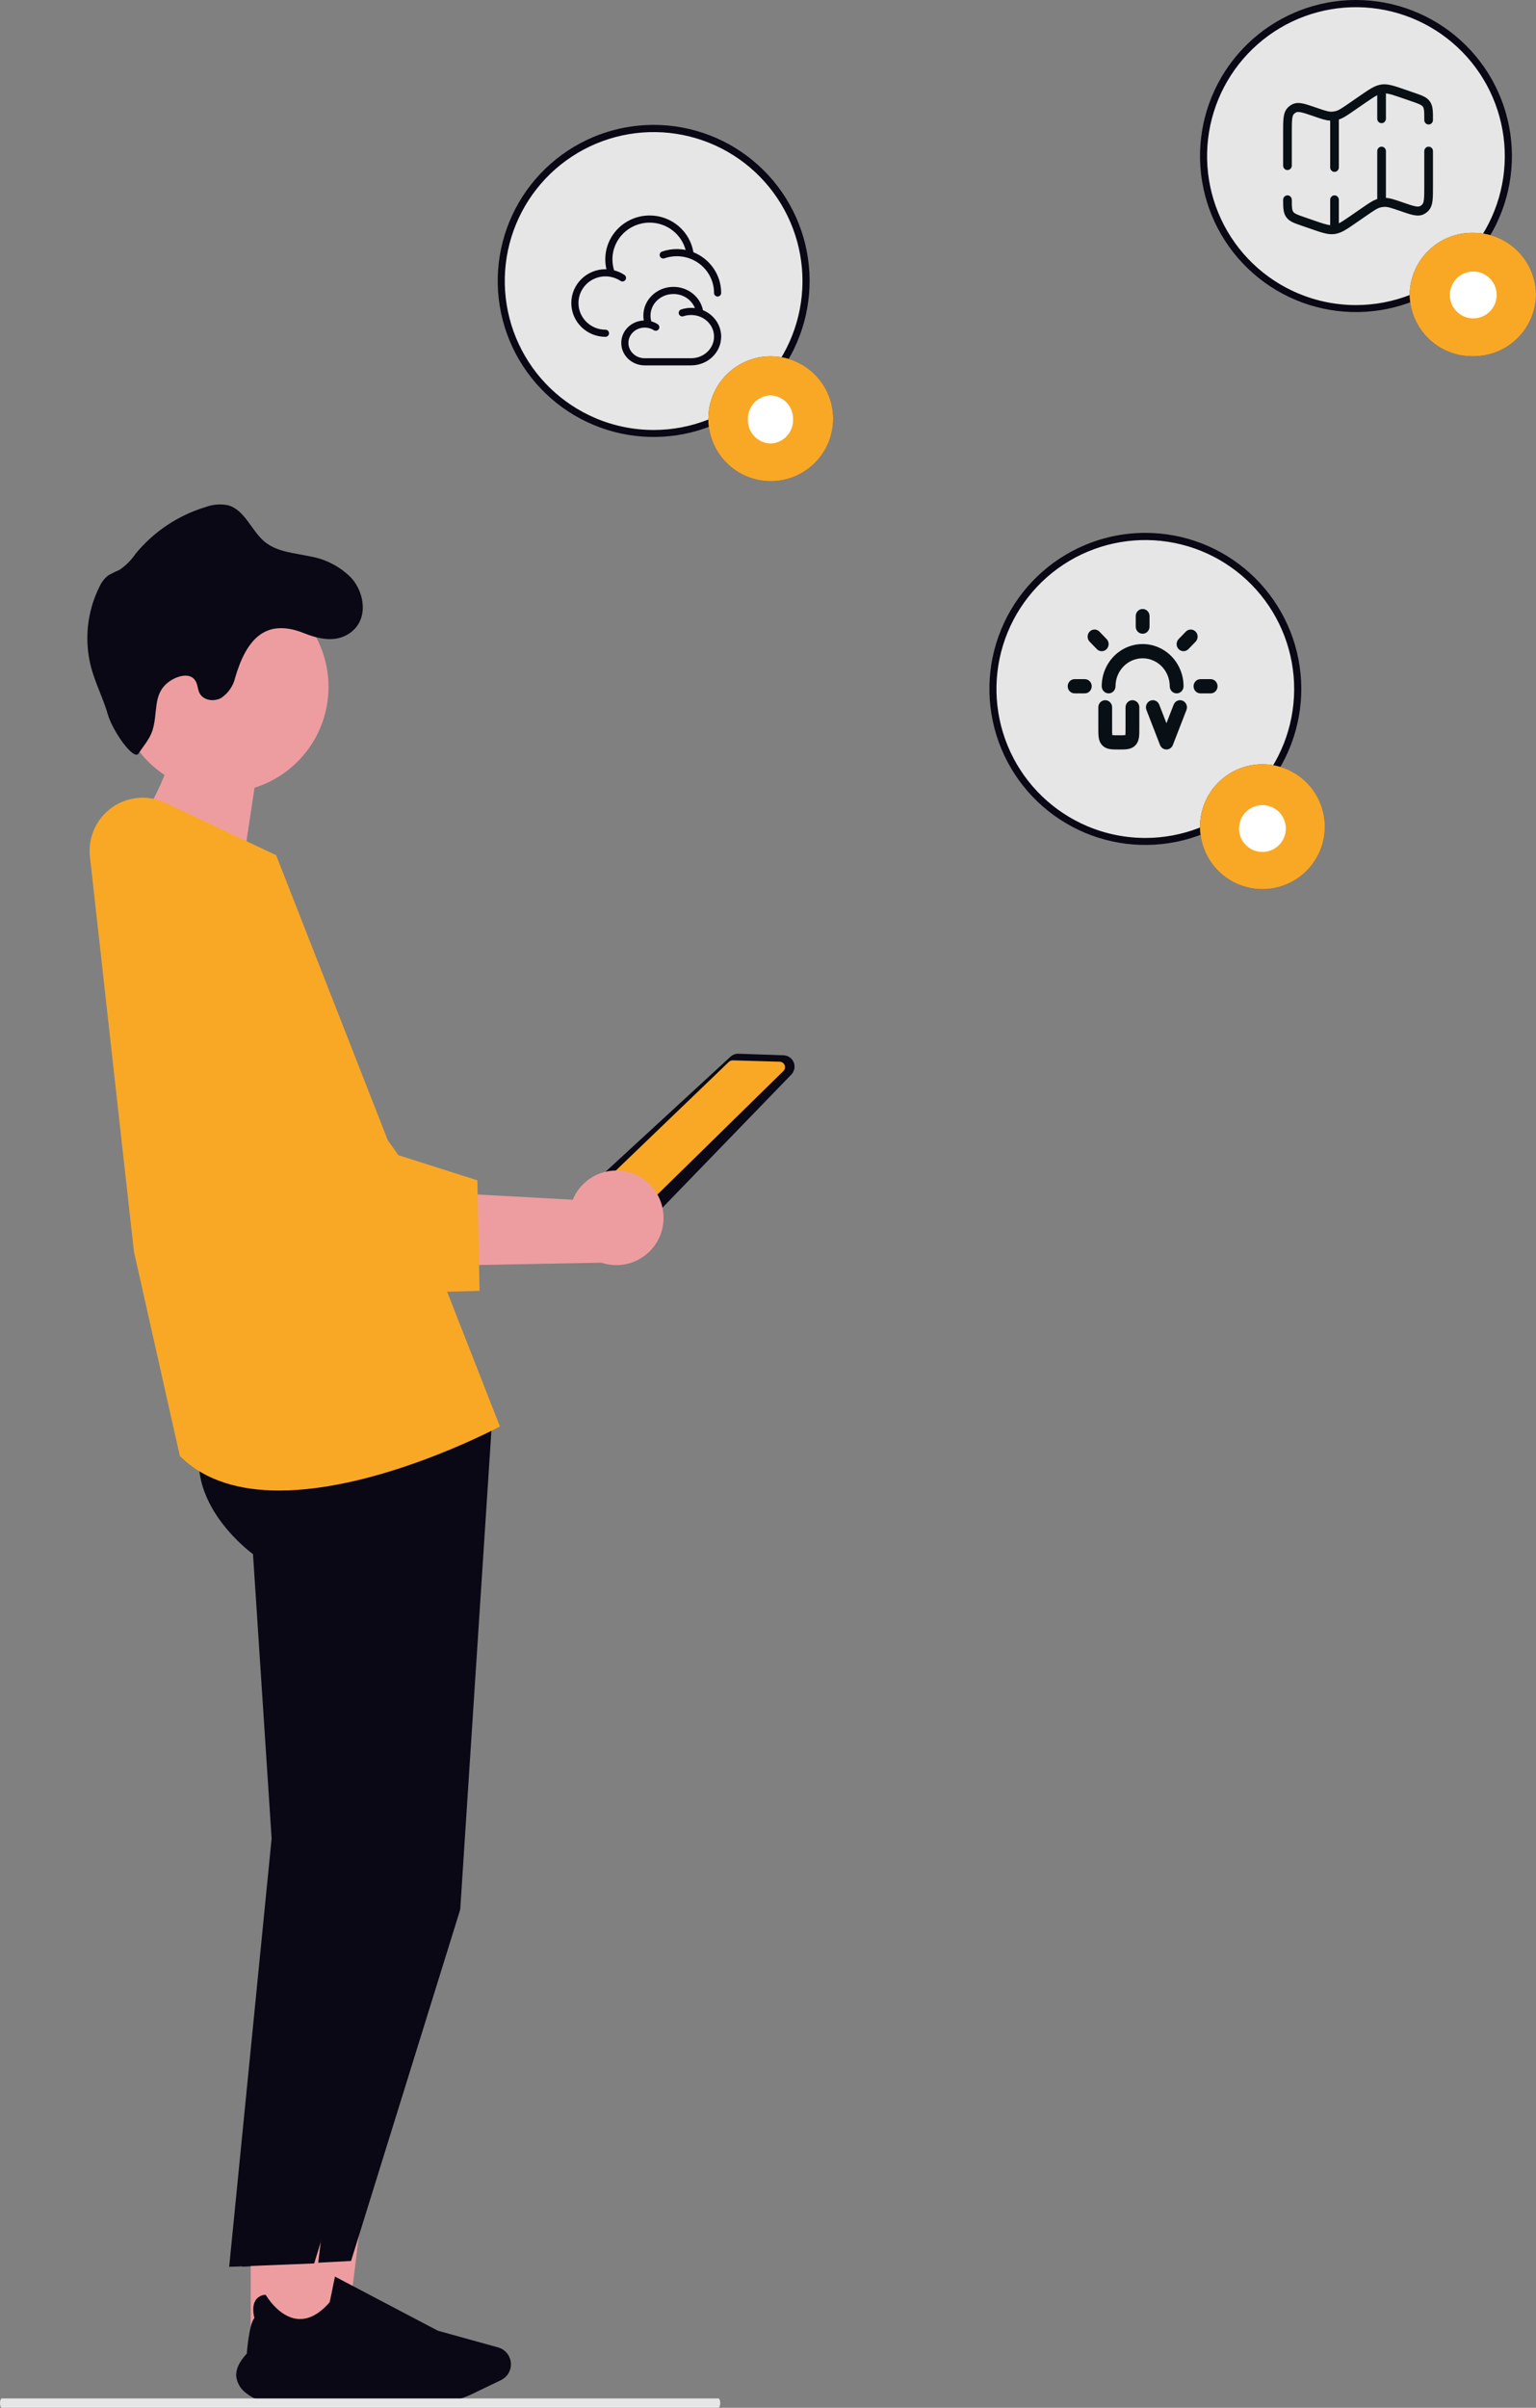 <svg width="164" height="257" viewBox="0 0 164 257" fill="none" xmlns="http://www.w3.org/2000/svg">
<rect x="0" y="0" width="164" height="257" fill="#808080" stroke="none"/>
<path d="M69.041 129.919H64.071C63.654 129.917 63.251 129.774 62.926 129.512C62.602 129.251 62.376 128.887 62.285 128.48C62.218 128.168 62.233 127.844 62.329 127.54C62.425 127.235 62.599 126.962 62.833 126.745L77.989 112.792C78.223 112.576 78.533 112.46 78.852 112.471L83.664 112.637C83.898 112.645 84.125 112.722 84.317 112.856C84.509 112.991 84.658 113.178 84.746 113.396C84.834 113.613 84.856 113.852 84.811 114.082C84.767 114.312 84.656 114.525 84.493 114.693L70.246 129.406C70.089 129.567 69.902 129.695 69.695 129.783C69.488 129.871 69.266 129.916 69.041 129.916L69.041 129.919Z" fill="#090814"/>
<path d="M68.765 128.668C68.738 128.668 68.711 128.666 68.685 128.663L63.927 127.996C63.819 127.981 63.718 127.936 63.634 127.866C63.551 127.796 63.489 127.704 63.456 127.6C63.422 127.497 63.418 127.386 63.445 127.28C63.471 127.174 63.527 127.078 63.606 127.003L77.823 113.339C77.937 113.234 78.086 113.177 78.241 113.178L83.254 113.322C83.368 113.325 83.479 113.362 83.572 113.428C83.666 113.493 83.737 113.585 83.779 113.691C83.821 113.797 83.83 113.914 83.806 114.025C83.782 114.137 83.725 114.239 83.644 114.318L69.171 128.505C69.062 128.611 68.916 128.67 68.764 128.671L68.765 128.668Z" fill="#F9A825"/>
<path d="M30.759 250.363H36.873L39.782 226.776H30.757L30.759 250.363Z" fill="#ED9DA0"/>
<path d="M52.608 150.53L49.138 203.817L37.484 241.326L25.832 241.94L32.988 196.241L31.001 165.883C31.001 165.883 21.578 159.114 26.788 150.966L52.608 150.53Z" fill="#090814"/>
<path d="M26.771 250.363H32.883L35.791 226.776H26.768L26.771 250.363Z" fill="#ED9DA0"/>
<path d="M29.285 256.501H46.18C47.633 256.498 49.066 256.171 50.376 255.543L53.491 254.043C53.834 253.878 54.119 253.613 54.308 253.282C54.496 252.95 54.578 252.57 54.544 252.19C54.511 251.811 54.361 251.451 54.117 251.158C53.873 250.866 53.546 250.655 53.179 250.554L46.752 248.774L35.762 242.994L35.754 243.036C35.548 244.078 35.228 245.651 35.188 245.744C34.062 247.037 32.903 247.631 31.748 247.511C29.731 247.305 28.39 244.975 28.375 244.951L28.363 244.932H28.343C28.138 244.941 27.937 244.997 27.757 245.096C27.576 245.195 27.421 245.333 27.302 245.501C26.844 246.194 27.124 247.266 27.168 247.424C26.618 247.962 26.369 250.976 26.349 251.218C25.55 252.064 25.174 252.875 25.222 253.631C25.265 253.995 25.384 254.346 25.573 254.661C25.761 254.976 26.013 255.248 26.314 255.458C27.157 256.129 28.203 256.491 29.28 256.486L29.285 256.501Z" fill="#090814"/>
<path d="M12.522 73.312C12.523 71.227 13.101 69.183 14.193 67.408C15.285 65.632 16.847 64.193 18.707 63.252C20.566 62.31 22.65 61.903 24.727 62.074C26.805 62.246 28.794 62.99 30.474 64.224C32.153 65.458 33.459 67.133 34.244 69.065C35.03 70.996 35.265 73.107 34.923 75.163C34.582 77.22 33.678 79.142 32.31 80.715C30.943 82.289 29.167 83.453 27.178 84.078L24.997 98.491L13.882 89.225C15.398 87.231 16.639 85.042 17.572 82.718C16.018 81.69 14.744 80.293 13.862 78.652C12.981 77.01 12.521 75.175 12.522 73.312Z" fill="#ED9DA0"/>
<path d="M48.619 150.53L45.148 203.817L33.547 241.59L24.469 241.954L29.001 196.241L27.013 165.883C27.013 165.883 17.59 159.114 22.8 150.966L48.619 150.53Z" fill="#090814"/>
<path d="M29.805 159.095C40.217 159.095 52.469 152.732 53.179 152.358L53.376 152.254L29.482 91.281L17.649 85.689C16.738 85.259 15.728 85.08 14.724 85.17C13.721 85.26 12.759 85.617 11.939 86.203C11.12 86.789 10.471 87.583 10.06 88.504C9.649 89.424 9.491 90.437 9.603 91.439L14.299 133.578L19.201 155.402L19.253 155.454C21.959 158.126 25.742 159.095 29.805 159.095Z" fill="#F9A825"/>
<path d="M37.538 61.715C36.343 60.489 34.789 59.673 33.101 59.386C31.455 59.032 29.65 58.922 28.333 57.889C26.837 56.697 26.179 54.432 24.344 53.929C23.546 53.769 22.718 53.834 21.956 54.119C19.023 55.003 16.42 56.739 14.476 59.107C14.018 59.785 13.434 60.369 12.755 60.828C12.349 60.999 11.953 61.192 11.567 61.406C11.145 61.739 10.812 62.173 10.6 62.668C9.277 65.339 8.972 68.401 9.742 71.282C10.2 72.983 11.028 74.558 11.517 76.27C12.006 77.981 14.266 81.235 14.793 80.427C15.32 79.619 16.001 78.866 16.289 77.933C16.853 76.1 16.344 74.252 17.779 72.976C18.666 72.188 20.272 71.659 20.875 72.677C21.115 73.071 21.1 73.57 21.305 73.978C21.709 74.777 22.875 74.936 23.649 74.478C24.394 73.964 24.918 73.187 25.115 72.304C26.277 68.373 28.256 65.899 32.46 67.582C34.026 68.21 35.871 68.634 37.377 67.556C39.363 66.139 38.959 63.331 37.538 61.715Z" fill="#090814"/>
<path d="M68.484 125.717C67.865 125.324 67.167 125.072 66.44 124.978C65.713 124.885 64.974 124.951 64.276 125.174C63.577 125.397 62.936 125.77 62.398 126.267C61.859 126.765 61.436 127.374 61.158 128.053L43.366 127.08L48.034 135.079L64.215 134.776C65.385 135.166 66.658 135.112 67.791 134.627C68.925 134.141 69.841 133.257 70.367 132.141C70.893 131.025 70.992 129.755 70.645 128.572C70.298 127.388 69.529 126.372 68.484 125.717Z" fill="#ED9DA0"/>
<path d="M33.37 138.238L51.201 137.783L50.971 125.985L42.539 123.301L28.709 103.897C28.017 102.923 27.138 102.097 26.121 101.469C25.105 100.841 23.973 100.424 22.793 100.242C21.612 100.059 20.407 100.116 19.249 100.408C18.091 100.701 17.003 101.223 16.05 101.943C15.097 102.664 14.299 103.569 13.702 104.604C13.105 105.639 12.723 106.783 12.576 107.969C12.43 109.155 12.523 110.358 12.851 111.508C13.178 112.657 13.732 113.728 14.482 114.659L33.37 138.238Z" fill="#F9A825"/>
<path d="M0.201 256.999H76.7C76.811 256.999 76.901 256.774 76.901 256.499C76.901 256.224 76.811 256 76.7 256H0.201C0.09 256 0 256.224 0 256.499C0 256.774 0.091 256.999 0.201 256.999Z" fill="#E6E6E6"/>
<path d="M144.784 0.364C147.997 0.364 151.137 1.316 153.808 3.102C156.479 4.887 158.56 7.424 159.79 10.393C161.019 13.361 161.341 16.628 160.714 19.779C160.087 22.931 158.54 25.826 156.269 28.098C153.998 30.37 151.103 31.917 147.953 32.544C144.802 33.171 141.537 32.849 138.569 31.62C135.601 30.39 133.064 28.308 131.28 25.636C129.495 22.964 128.542 19.823 128.542 16.61C128.542 12.301 130.254 8.169 133.3 5.122C136.345 2.075 140.477 0.364 144.784 0.364Z" fill="#E6E6E6"/>
<path d="M144.79 2.82051e-06C148.919 0.003 152.899 1.54 155.958 4.312C159.017 7.085 160.938 10.896 161.347 15.005C161.756 19.114 160.625 23.228 158.172 26.55C155.719 29.872 152.12 32.163 148.074 32.981C144.027 33.798 139.821 33.082 136.272 30.973C132.724 28.863 130.085 25.51 128.868 21.564C127.651 17.618 127.943 13.36 129.688 9.618C131.432 5.875 134.504 2.914 138.308 1.309C140.36 0.444 142.564 -0.001 144.79 2.82051e-06ZM144.79 32.564C148.731 32.56 152.53 31.092 155.449 28.444C158.369 25.797 160.201 22.159 160.591 18.236C160.98 14.314 159.899 10.386 157.557 7.216C155.215 4.046 151.779 1.86 147.916 1.08C144.053 0.301 140.038 0.985 136.651 3C133.264 5.015 130.746 8.216 129.585 11.983C128.425 15.75 128.705 19.814 130.37 23.386C132.036 26.958 134.969 29.784 138.601 31.315C140.56 32.141 142.665 32.566 144.79 32.564Z" fill="#090814"/>
<path d="M157.256 24.852C159.023 24.831 160.726 25.513 161.991 26.748C163.256 27.983 163.978 29.67 164 31.438C163.978 33.206 163.256 34.892 161.991 36.127C160.726 37.362 159.023 38.044 157.256 38.023C155.488 38.044 153.785 37.362 152.52 36.127C151.256 34.892 150.533 33.206 150.511 31.438C150.533 29.67 151.256 27.983 152.52 26.748C153.785 25.513 155.488 24.831 157.256 24.852Z" fill="#3F3D56"/>
<path d="M157.256 24.852C159.023 24.831 160.726 25.513 161.991 26.748C163.256 27.983 163.978 29.67 164 31.438C163.978 33.206 163.256 34.892 161.991 36.127C160.726 37.362 159.023 38.044 157.256 38.023C155.488 38.044 153.785 37.362 152.52 36.127C151.256 34.892 150.533 33.206 150.511 31.438C150.533 29.67 151.256 27.983 152.52 26.748C153.785 25.513 155.488 24.831 157.256 24.852Z" fill="#F9A825"/>
<path d="M157.301 28.982C157.796 28.982 158.279 29.128 158.69 29.403C159.101 29.678 159.421 30.068 159.61 30.525C159.799 30.982 159.849 31.484 159.752 31.969C159.656 32.454 159.418 32.899 159.068 33.249C158.719 33.599 158.274 33.837 157.789 33.933C157.304 34.029 156.802 33.98 156.345 33.791C155.888 33.602 155.498 33.281 155.224 32.87C154.949 32.459 154.802 31.976 154.802 31.482C154.802 30.819 155.066 30.183 155.534 29.714C156.003 29.245 156.639 28.982 157.301 28.982Z" fill="white"/>
<path d="M122.295 89.733C131.265 89.733 138.537 82.459 138.537 73.486C138.537 64.514 131.265 57.24 122.295 57.24C113.325 57.24 106.053 64.514 106.053 73.486C106.053 82.459 113.325 89.733 122.295 89.733Z" fill="#E6E6E6"/>
<path d="M122.301 56.876C126.43 56.879 130.41 58.416 133.469 61.189C136.528 63.961 138.449 67.772 138.858 71.881C139.267 75.99 138.136 80.105 135.683 83.426C133.23 86.748 129.632 89.04 125.585 89.857C121.538 90.674 117.332 89.959 113.783 87.849C110.235 85.739 107.596 82.386 106.379 78.44C105.162 74.494 105.454 70.237 107.199 66.494C108.943 62.751 112.015 59.79 115.819 58.185C117.871 57.32 120.075 56.875 122.301 56.876ZM122.301 89.44C126.242 89.436 130.041 87.968 132.96 85.32C135.88 82.673 137.712 79.035 138.102 75.113C138.491 71.19 137.41 67.263 135.068 64.093C132.726 60.923 129.29 58.736 125.427 57.957C121.564 57.178 117.549 57.862 114.162 59.876C110.775 61.891 108.257 65.092 107.096 68.859C105.936 72.626 106.216 76.69 107.881 80.262C109.547 83.835 112.48 86.661 116.112 88.192C118.071 89.017 120.176 89.442 122.301 89.44Z" fill="#090814"/>
<path d="M134.789 81.573C136.107 81.573 137.395 81.964 138.491 82.696C139.587 83.428 140.441 84.469 140.945 85.687C141.45 86.905 141.582 88.245 141.325 89.538C141.067 90.831 140.433 92.019 139.501 92.951C138.569 93.883 137.382 94.518 136.089 94.775C134.797 95.032 133.457 94.9 132.239 94.396C131.022 93.891 129.981 93.037 129.249 91.941C128.517 90.845 128.126 89.556 128.126 88.238C128.126 86.47 128.828 84.775 130.078 83.525C131.327 82.275 133.022 81.573 134.789 81.573Z" fill="#3F3D56"/>
<path d="M134.789 81.573C136.107 81.573 137.395 81.964 138.491 82.696C139.587 83.428 140.441 84.469 140.945 85.687C141.45 86.905 141.582 88.245 141.325 89.538C141.067 90.831 140.433 92.019 139.501 92.951C138.569 93.883 137.382 94.518 136.089 94.775C134.797 95.032 133.457 94.9 132.239 94.396C131.022 93.891 129.981 93.037 129.249 91.941C128.517 90.845 128.126 89.556 128.126 88.238C128.126 86.47 128.828 84.775 130.078 83.525C131.327 82.275 133.022 81.573 134.789 81.573Z" fill="#F9A825"/>
<path d="M134.79 85.934C135.284 85.934 135.767 86.081 136.178 86.355C136.589 86.63 136.909 87.02 137.098 87.477C137.287 87.934 137.337 88.436 137.24 88.921C137.144 89.406 136.906 89.852 136.557 90.201C136.207 90.551 135.762 90.789 135.277 90.885C134.792 90.982 134.29 90.932 133.833 90.743C133.377 90.554 132.986 90.233 132.712 89.822C132.437 89.411 132.291 88.928 132.291 88.434C132.291 87.771 132.554 87.135 133.023 86.666C133.491 86.197 134.127 85.934 134.79 85.934Z" fill="white"/>
<path d="M69.799 46.187C78.769 46.187 86.04 38.913 86.04 29.941C86.04 20.968 78.769 13.694 69.799 13.694C60.828 13.694 53.557 20.968 53.557 29.941C53.557 38.913 60.828 46.187 69.799 46.187Z" fill="#E6E6E6"/>
<path d="M69.805 13.33C73.933 13.333 77.913 14.87 80.972 17.643C84.032 20.415 85.952 24.226 86.361 28.335C86.77 32.444 85.639 36.559 83.186 39.88C80.734 43.202 77.135 45.494 73.088 46.311C69.041 47.128 64.836 46.413 61.287 44.303C57.738 42.193 55.099 38.84 53.882 34.894C52.666 30.948 52.958 26.691 54.702 22.948C56.446 19.205 59.519 16.244 63.322 14.639C65.374 13.774 67.578 13.329 69.805 13.33ZM69.805 45.894C73.745 45.89 77.544 44.422 80.464 41.775C83.383 39.127 85.216 35.489 85.605 31.567C85.994 27.644 84.913 23.717 82.571 20.547C80.229 17.377 76.793 15.19 72.93 14.411C69.067 13.632 65.053 14.316 61.666 16.331C58.278 18.345 55.76 21.547 54.6 25.313C53.439 29.08 53.719 33.144 55.385 36.717C57.05 40.289 59.984 43.115 63.615 44.646C65.574 45.471 67.679 45.896 69.805 45.894Z" fill="#090814"/>
<path d="M82.292 38.028C83.61 38.028 84.898 38.419 85.994 39.151C87.09 39.883 87.944 40.925 88.448 42.142C88.953 43.36 89.085 44.7 88.827 45.993C88.57 47.286 87.936 48.474 87.004 49.406C86.072 50.338 84.885 50.973 83.592 51.23C82.299 51.487 80.96 51.355 79.742 50.851C78.525 50.346 77.484 49.492 76.752 48.396C76.019 47.3 75.629 46.011 75.629 44.693C75.629 42.925 76.331 41.23 77.58 39.98C78.83 38.73 80.525 38.028 82.292 38.028Z" fill="#3F3D56"/>
<path d="M82.292 38.028C83.61 38.028 84.898 38.419 85.994 39.151C87.09 39.883 87.944 40.925 88.448 42.142C88.953 43.36 89.085 44.7 88.827 45.993C88.57 47.286 87.936 48.474 87.004 49.406C86.072 50.338 84.885 50.973 83.592 51.23C82.299 51.487 80.96 51.355 79.742 50.851C78.525 50.346 77.484 49.492 76.752 48.396C76.019 47.3 75.629 46.011 75.629 44.693C75.629 42.925 76.331 41.23 77.58 39.98C78.83 38.73 80.525 38.028 82.292 38.028Z" fill="#F9A825"/>
<path d="M82.266 42.2C82.926 42.221 83.55 42.504 84.001 42.986C84.453 43.468 84.695 44.109 84.674 44.77C84.695 45.43 84.453 46.071 84.001 46.553C83.55 47.035 82.926 47.318 82.266 47.34C81.606 47.318 80.982 47.035 80.53 46.553C80.079 46.071 79.837 45.43 79.857 44.77C79.837 44.109 80.079 43.468 80.53 42.986C80.982 42.504 81.606 42.221 82.266 42.2Z" fill="white"/>
<path d="M76.238 35.93C76.238 34.933 75.563 34.068 74.596 33.75C74.344 33.667 74.073 33.623 73.789 33.623C73.5 33.623 73.223 33.669 72.968 33.755C72.768 33.822 72.552 33.715 72.485 33.515C72.418 33.316 72.525 33.1 72.725 33.033C73.059 32.92 73.418 32.861 73.789 32.861C73.927 32.861 74.064 32.869 74.198 32.885C73.854 32.015 72.966 31.381 71.903 31.381C70.531 31.381 69.454 32.432 69.454 33.689C69.454 33.896 69.484 34.102 69.541 34.301C69.785 34.37 70.013 34.472 70.22 34.604C70.398 34.717 70.45 34.953 70.337 35.13C70.224 35.307 69.989 35.36 69.811 35.247C69.623 35.127 69.409 35.041 69.18 34.998C69.179 34.998 69.179 34.998 69.178 34.998C69.065 34.977 68.951 34.967 68.836 34.967C67.857 34.967 67.095 35.716 67.095 36.602C67.095 37.488 67.856 38.238 68.837 38.238H73.789C75.16 38.238 76.238 37.187 76.238 35.93ZM76.238 31.269C76.238 29.556 75.124 28.095 73.566 27.562C73.158 27.423 72.721 27.348 72.266 27.348C71.814 27.347 71.365 27.423 70.939 27.571C70.74 27.64 70.523 27.535 70.454 27.336C70.385 27.137 70.49 26.92 70.689 26.851C71.196 26.675 71.729 26.585 72.266 26.586L72.367 26.587C72.653 26.593 72.932 26.624 73.203 26.678C72.754 25.002 71.207 23.762 69.363 23.762C67.164 23.762 65.39 25.522 65.389 27.683C65.389 28.081 65.45 28.476 65.569 28.854C65.96 28.955 66.332 29.12 66.669 29.343C66.845 29.46 66.893 29.696 66.777 29.872C66.661 30.047 66.424 30.095 66.249 29.979C65.933 29.77 65.578 29.625 65.205 29.552L65.194 29.55C65.018 29.516 64.835 29.499 64.646 29.498C63.049 29.499 61.762 30.777 61.762 32.345C61.762 33.912 63.05 35.191 64.646 35.191C64.856 35.191 65.027 35.361 65.027 35.571C65.027 35.782 64.856 35.952 64.646 35.952C62.638 35.952 61 34.342 61 32.345C61 30.348 62.637 28.736 64.647 28.736C64.68 28.736 64.715 28.737 64.748 28.738C64.668 28.393 64.627 28.039 64.627 27.683L64.629 27.562C64.695 25.028 66.793 23 69.363 23C71.713 23 73.667 24.696 74.035 26.925C75.771 27.617 77 29.299 77 31.269C77 31.479 76.829 31.65 76.619 31.65C76.409 31.65 76.238 31.479 76.238 31.269ZM77 35.93C77 37.644 75.544 39 73.789 39H68.837C67.473 39 66.333 37.946 66.333 36.602C66.333 35.291 67.419 34.256 68.738 34.207C68.708 34.036 68.692 33.863 68.692 33.689C68.692 31.976 70.147 30.619 71.903 30.619C73.454 30.619 74.769 31.677 75.055 33.108C76.19 33.574 77 34.655 77 35.93Z" fill="#090814"/>
<path d="M147.048 16.134C147.048 15.869 147.256 15.654 147.512 15.654C147.768 15.654 147.976 15.869 147.976 16.134V21.123C148.467 21.148 148.977 21.329 149.736 21.592C150.333 21.797 150.741 21.938 151.057 22.006C151.329 22.065 151.473 22.056 151.566 22.024L151.603 22.009C151.702 21.963 151.791 21.897 151.864 21.814L151.865 21.812C151.933 21.736 151.998 21.603 152.034 21.277C152.072 20.946 152.072 20.5 152.072 19.85V16.134C152.072 15.869 152.28 15.654 152.536 15.654C152.792 15.654 153 15.869 153 16.134V19.85C153 20.476 153.001 20.988 152.956 21.388C152.91 21.793 152.811 22.165 152.549 22.46C152.39 22.641 152.196 22.786 151.98 22.886L151.979 22.887C151.626 23.049 151.253 23.028 150.867 22.945C150.486 22.863 150.017 22.7 149.443 22.502C148.516 22.182 148.163 22.067 147.814 22.08H147.813C147.678 22.085 147.543 22.104 147.412 22.136C147.072 22.219 146.759 22.427 145.947 22.985L144.79 23.784C143.824 24.45 143.22 24.881 142.512 24.978C141.804 25.077 141.111 24.826 140.01 24.447L139.035 24.11C138.63 23.971 138.29 23.854 138.023 23.726C137.746 23.593 137.506 23.427 137.324 23.166C137.152 22.919 137.076 22.649 137.039 22.354C137.003 22.07 137 21.729 137 21.331C137 21.066 137.207 20.851 137.463 20.851C137.719 20.851 137.927 21.065 137.928 21.33C137.928 21.743 137.932 22.019 137.958 22.23C137.98 22.404 138.015 22.504 138.058 22.576L138.077 22.606C138.132 22.685 138.218 22.762 138.415 22.856C138.622 22.956 138.903 23.054 139.328 23.2L140.303 23.536C141.18 23.839 141.656 23.996 142.024 24.033V21.331C142.024 21.066 142.232 20.851 142.488 20.851C142.744 20.851 142.952 21.066 142.952 21.331V23.837C143.261 23.68 143.654 23.414 144.275 22.986L145.433 22.188C146.117 21.716 146.568 21.399 147.048 21.245V16.134ZM147.048 12.67V10.162C146.738 10.32 146.345 10.586 145.724 11.013L144.567 11.812C143.884 12.283 143.432 12.601 142.952 12.754V17.866C142.952 18.131 142.744 18.346 142.488 18.346C142.232 18.346 142.024 18.131 142.024 17.866V12.877C141.533 12.852 141.024 12.671 140.264 12.408C139.667 12.203 139.259 12.063 138.943 11.994C138.671 11.936 138.528 11.945 138.435 11.977L138.398 11.991C138.298 12.037 138.209 12.103 138.135 12.186C138.067 12.264 138.002 12.398 137.966 12.724C137.928 13.055 137.928 13.5 137.928 14.15V17.671C137.927 17.936 137.72 18.151 137.464 18.151C137.208 18.151 137 17.936 137 17.671V14.15C137 13.524 136.999 13.013 137.044 12.613C137.09 12.207 137.189 11.836 137.45 11.54C137.59 11.382 137.756 11.251 137.941 11.154L138.021 11.115C138.374 10.952 138.747 10.972 139.133 11.055C139.418 11.117 139.754 11.224 140.146 11.357L140.557 11.498L141.154 11.701C141.659 11.867 141.924 11.929 142.185 11.921C142.32 11.916 142.455 11.897 142.586 11.864L142.588 11.864C142.928 11.781 143.24 11.574 144.053 11.013L145.21 10.215C146.177 9.549 146.781 9.119 147.488 9.021C148.197 8.923 148.889 9.174 149.99 9.554L150.966 9.89C151.37 10.029 151.71 10.146 151.977 10.274C152.254 10.407 152.494 10.572 152.676 10.834C152.857 11.095 152.933 11.382 152.967 11.697C153.001 11.998 153 12.369 153 12.81C153 13.075 152.792 13.29 152.536 13.29C152.28 13.29 152.072 13.075 152.072 12.81C152.072 12.347 152.072 12.04 152.046 11.805C152.021 11.582 151.978 11.474 151.923 11.394C151.868 11.315 151.782 11.238 151.585 11.144C151.378 11.044 151.097 10.946 150.672 10.8L149.697 10.464C148.82 10.161 148.344 10.004 147.976 9.967V12.67C147.976 12.934 147.768 13.149 147.512 13.149C147.256 13.149 147.048 12.934 147.048 12.67Z" fill="#091015"/>
<path d="M117.268 77.743V75.496C117.269 75.076 117.598 74.736 118.005 74.736C118.412 74.736 118.742 75.076 118.742 75.496V77.743C118.742 78.115 118.744 78.319 118.762 78.46C118.899 78.479 119.097 78.481 119.458 78.481C119.819 78.481 120.017 78.479 120.154 78.46C120.172 78.319 120.174 78.115 120.174 77.743V75.496C120.174 75.076 120.504 74.736 120.911 74.736C121.317 74.736 121.647 75.076 121.647 75.496V77.743C121.647 78.074 121.649 78.399 121.614 78.665C121.576 78.954 121.485 79.284 121.219 79.558C120.953 79.832 120.632 79.927 120.353 79.966C120.095 80.002 119.779 80 119.458 80C119.136 80 118.821 80.002 118.563 79.966C118.283 79.927 117.963 79.833 117.697 79.558C117.431 79.284 117.339 78.954 117.302 78.665C117.267 78.399 117.268 78.074 117.268 77.743ZM125.311 75.214C125.462 74.824 125.89 74.635 126.268 74.79C126.646 74.946 126.83 75.388 126.679 75.778L125.226 79.523C125.114 79.811 124.843 80 124.542 80C124.241 80 123.97 79.811 123.858 79.523L122.405 75.778C122.254 75.388 122.438 74.946 122.816 74.79C123.194 74.635 123.622 74.824 123.773 75.214L124.542 77.195L125.311 75.214ZM115.826 72.489C116.233 72.489 116.563 72.829 116.563 73.249C116.563 73.669 116.233 74.009 115.826 74.009H114.737C114.33 74.009 114 73.669 114 73.249C114 72.829 114.33 72.489 114.737 72.489H115.826ZM124.895 73.249C124.895 72.457 124.59 71.698 124.047 71.138C123.504 70.578 122.768 70.264 122 70.264C121.232 70.264 120.496 70.578 119.953 71.138C119.41 71.698 119.105 72.457 119.105 73.249C119.105 73.669 118.775 74.009 118.368 74.009C117.962 74.009 117.632 73.669 117.632 73.249C117.632 72.055 118.092 70.909 118.911 70.064C119.73 69.219 120.841 68.745 122 68.745C123.158 68.745 124.269 69.219 125.089 70.064C125.908 70.909 126.368 72.055 126.368 73.249C126.368 73.669 126.038 74.009 125.632 74.009C125.225 74.009 124.895 73.669 124.895 73.249ZM129.263 72.489C129.67 72.49 130 72.83 130 73.249C130 73.669 129.67 74.009 129.263 74.009H128.173C127.767 74.009 127.437 73.669 127.437 73.249C127.437 72.83 127.767 72.49 128.173 72.489H129.263ZM116.343 67.416C116.631 67.119 117.097 67.12 117.385 67.416L118.154 68.211C118.442 68.508 118.442 68.989 118.154 69.285C117.866 69.582 117.4 69.582 117.112 69.285L116.342 68.49C116.055 68.194 116.055 67.712 116.343 67.416ZM126.614 67.416C126.902 67.12 127.368 67.12 127.656 67.416C127.944 67.713 127.944 68.194 127.656 68.49L126.886 69.284C126.598 69.581 126.132 69.581 125.844 69.284C125.556 68.988 125.556 68.507 125.844 68.21L126.614 67.416ZM121.263 66.883V65.76C121.263 65.34 121.593 65 122 65C122.407 65 122.737 65.34 122.737 65.76V66.883C122.737 67.302 122.407 67.643 122 67.643C121.593 67.643 121.263 67.303 121.263 66.883Z" fill="#091015"/>
</svg>
